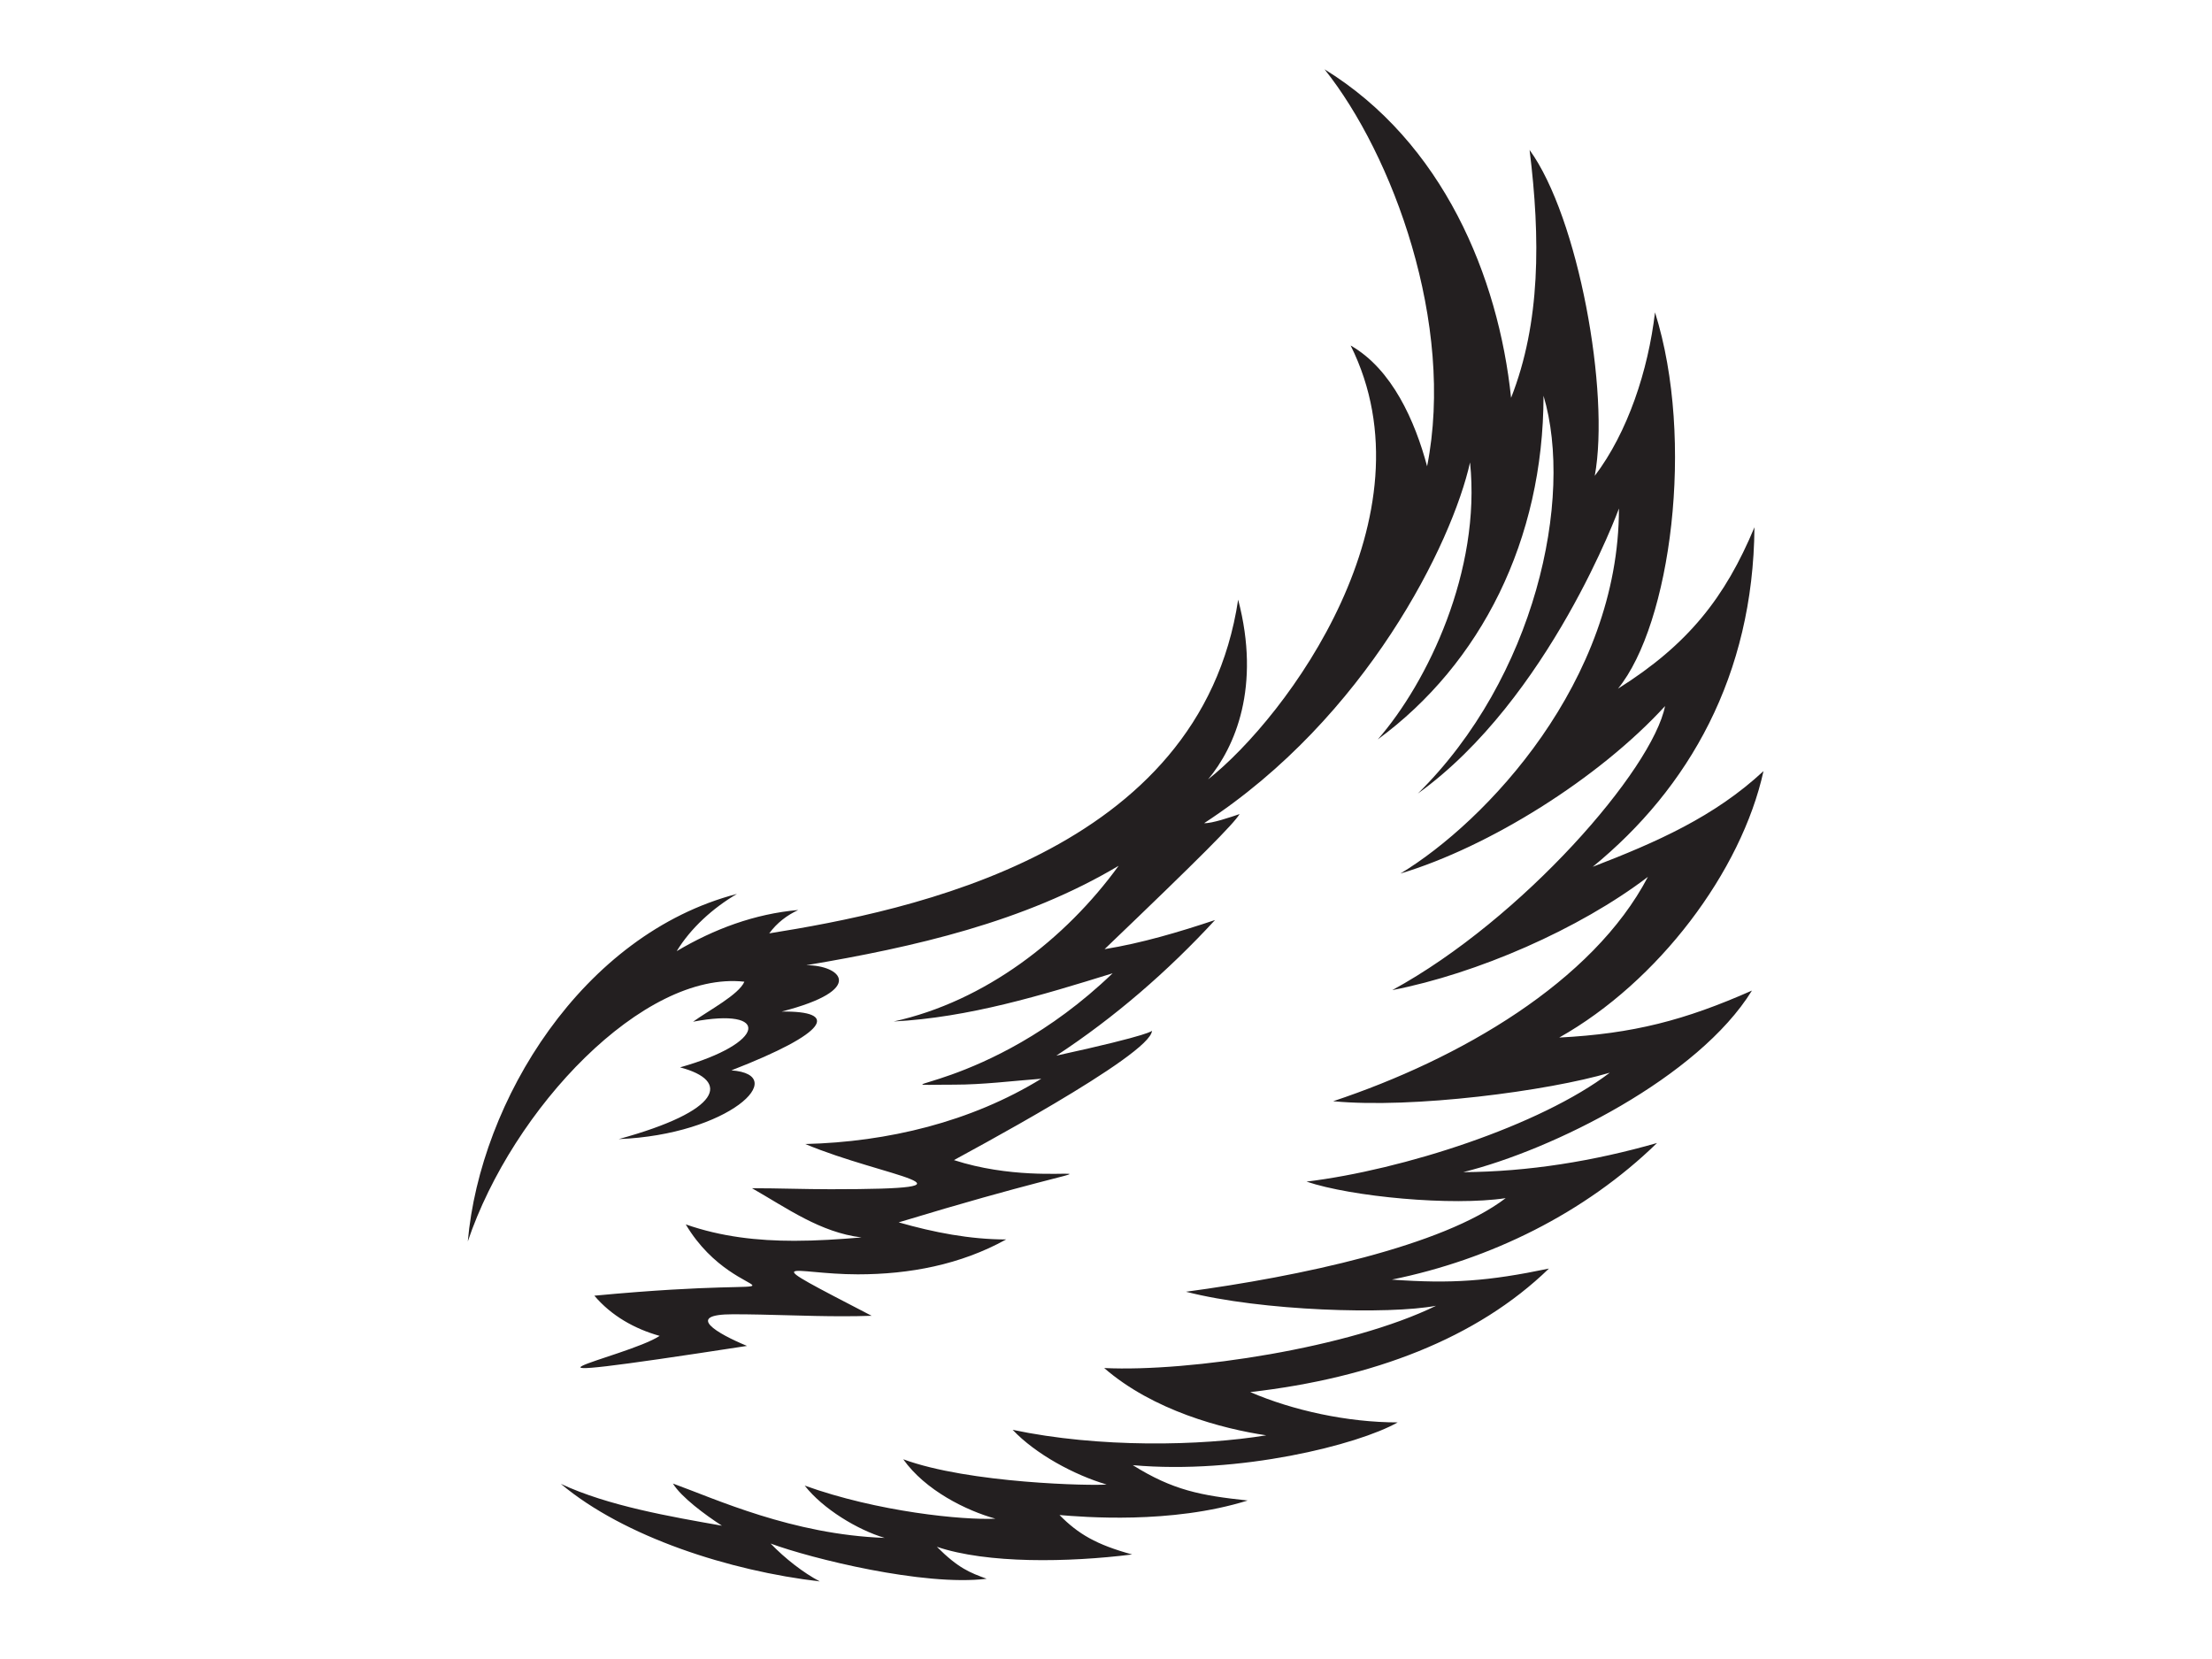 <?xml version="1.0" encoding="utf-8"?>
<!-- Generator: Adobe Illustrator 17.0.0, SVG Export Plug-In . SVG Version: 6.00 Build 0)  -->
<!DOCTYPE svg PUBLIC "-//W3C//DTD SVG 1.1//EN" "http://www.w3.org/Graphics/SVG/1.1/DTD/svg11.dtd">
<svg version="1.1" id="Layer_1" xmlns="http://www.w3.org/2000/svg" xmlns:xlink="http://www.w3.org/1999/xlink" x="0px" y="0px"
	 width="800px" height="600px" viewBox="0 0 800 600" enable-background="new 0 0 800 600" xml:space="preserve">
<g>
	<path fill="#231F20" d="M169.188,448.982c4.477-50.826,41.415-111.146,97.352-125.689c-8.707,5.096-16.718,12.359-21.805,20.701
		c13.445-7.979,28.179-13.498,43.957-14.883c-4.11,1.931-7.665,4.615-10.486,8.454c50.313-8.055,155.796-28.927,169.59-120.693
		c8.287,31.557-1.116,53.321-10.885,65.011c28.613-22.662,82.269-95.27,51.566-156.929c15.01,8.56,23.303,27.383,27.653,43.693
		c10.207-51.513-12.432-112.708-37.094-143.584c42.841,26.391,62.906,74.986,67.465,118.819
		c10.695-27.189,10.644-57.748,6.69-89.652c17.657,24.277,29.118,87.703,23.579,117.868c11.948-15.764,19.295-38.074,21.788-59.128
		c14.593,46.311,5.592,112.849-13.392,136.098c25.425-15.987,38.732-32.949,49.356-58.365c-0.42,53.644-23.79,94.407-58.482,122.783
		c23.041-8.889,44.028-18.101,61.755-34.61c-7.997,36.407-38.156,76.272-73.876,96.368c26.714-1.38,45.419-6.247,69.696-16.991
		c-19.366,31.41-71.959,57.601-104.438,65.674c23.666-0.141,47.248-3.998,70.113-10.544c-26.156,25.434-60.308,42.149-95.905,49.406
		c21.699,1.556,34.88,0.575,56.809-3.998c-26.07,25.316-63.707,39.583-108.025,44.679c15.394,6.634,35.127,10.961,53.325,10.961
		c-14.37,8.143-57.349,18.899-95.802,15.465c14.525,9.077,24.521,10.973,41.553,12.781c-27.724,8.672-59.698,5.947-68.058,5.255
		c6.758,6.852,13.304,10.709,26.264,14.261c-23.027,2.894-52.473,3.382-70.621-2.777c7.891,7.879,12.036,9.359,18.007,11.566
		c-22.707,2.806-63.493-7.327-78.139-12.74c5.225,5.413,11.874,10.597,17.795,13.703c-32.461-3.781-70.685-15.987-93.656-35.291
		c17.064,7.991,39.721,11.866,58.271,15.136c-5.991-3.857-14.786-10.363-17.731-15.247c15.415,5.578,43.12,18.435,76.577,19.662
		c-9.805-2.912-22.345-10.503-28.927-18.923c26.367,9.511,57.399,12.564,68.979,11.965c-10.536-2.912-25.407-10.269-33.33-21.482
		c23.822,8.777,68.595,9.64,73.542,9.124c-11.634-3.411-25.669-10.979-33.976-19.774c31.155,6.593,68.04,5.865,91.724,1.985
		c-15.881-2.36-40.907-8.942-58.617-24.33c31.032,1.474,89.024-7.333,120.023-22.522c-16.821,3.212-62.868,2.002-90.453-5.073
		c40.699-5.46,92.925-16.498,115.638-33.853c-19.281,2.941-55.799-0.481-72.033-5.977c34.728-4.221,84.377-20.155,109.681-39.389
		c-22.204,6.611-71.539,13.075-100.047,10.316c45.8-15.253,93.917-43.1,113.838-81.145c-24.938,18.981-61.802,34.986-92.456,40.963
		c47.248-25.768,94.111-79.865,98.658-102.733c-23.963,26.168-63.567,50.92-95.714,60.572
		c30.964-18.706,79.031-69.497,79.031-132.024c0,0-25.113,68.839-72.725,103.085c42.387-41.796,56.527-106.654,45.451-143.866
		c-0.035,52.118-22.639,96.908-59.941,124.291c18.007-20.608,37.408-61.071,33.366-100.179
		c-6.494,29.174-37.458,92.229-96.163,130.468c2.645,0.182,9.749-2.225,12.816-3.288c-2.125,3.534-13.915,15.429-48.833,48.859
		c13.445-2.184,26.89-6.17,39.95-10.533c-17.067,18.518-36.327,35.239-57.399,49.047c35.491-7.767,34.584-9.041,34.584-9.041
		c0,8.713-69.866,45.76-71.61,46.816c39.742,12.893,77.778-7.168-19.991,22.516c12.714,3.64,25.792,6.182,38.87,6.182
		c-16.545,9.159-35.039,12.617-53.638,12.617c-24.101,0-38.767-7.697,4.982,14.989c-3.517,0.129-7.036,0.17-10.539,0.17
		c-13.251,0-26.382-0.716-39.653-0.716c-17.657,0-5.639,7.004,5.123,11.443c-104.858,16.128-43.47,4.268-31.592-3.628
		c-9.092-2.554-17.449-7.269-23.614-14.537c88.921-8.39,52.455,6.94,33.054-25.786c12.869,4.509,26,5.936,39.251,5.936
		c8.082,0,16.195-0.534,24.312-1.215c-14.889-1.814-26.869-10.538-39.601-17.801c9.42,0,18.914,0.364,28.387,0.364
		c60.743,0,19.296-4.386-9.127-16.351c29.796-0.734,59.941-7.991,85.369-23.614c-10.518,0.799-21.039,2.149-31.557,2.149
		c-33.175,0,11.598,3.728,57.349-40.282c-25.792,7.996-51.95,15.981-79.187,17.431c33.054-7.269,62.119-29.784,81.362-56.31
		c-34.135,20.349-74.099,29.432-112.969,35.961c12.379-0.023,22.116,8.789-8.918,16.762c20.986-0.27,17.049,7.585-18.165,21.265
		c21.682,1.585-0.957,23.273-40.749,24.858c37.267-10.227,40.575-21.095,22.184-25.945c31.278-8.812,32.846-21.858,4.703-16.509
		c5.851-4.21,16.51-9.752,18.564-14.466C232.755,350.952,185.384,400.915,169.188,448.982z"/>
</g>
</svg>
